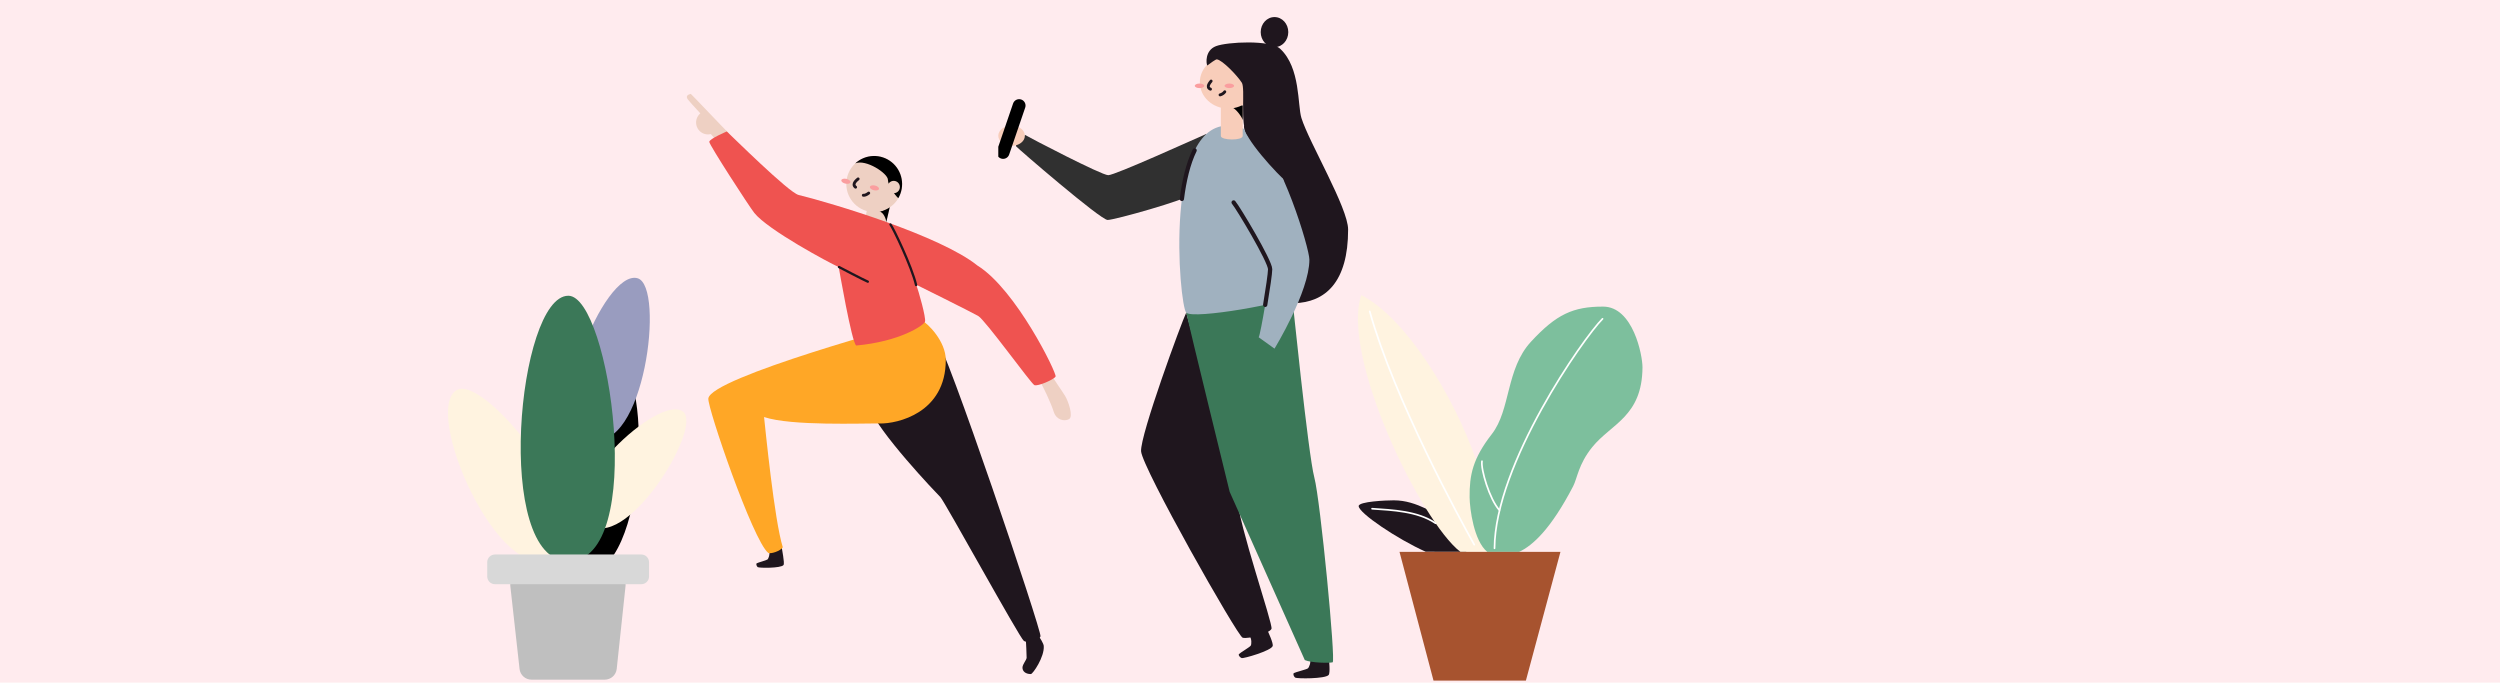 <svg width="586" height="160" viewBox="0 0 586 160" fill="none" xmlns="http://www.w3.org/2000/svg">
<rect width="586" height="160" fill="#FFEBEE"/>
<path d="M144.626 85.087C153.176 86.712 151.65 137.737 135.239 134.65C119.741 131.72 134.195 83.121 144.626 85.087Z" fill="black"/>
<path d="M107.087 91.413C113.891 87.566 142.371 123.403 129.344 130.77C117.036 137.731 98.802 96.097 107.087 91.413Z" fill="#FFF3E0"/>
<path d="M141.759 159.312H124.578C123.886 159.312 123.219 159.057 122.703 158.595C122.188 158.133 121.86 157.498 121.784 156.81L119.615 137.33C119.571 136.937 119.611 136.539 119.731 136.162C119.852 135.786 120.051 135.439 120.314 135.144C120.578 134.849 120.901 134.614 121.262 134.452C121.623 134.291 122.014 134.207 122.409 134.207H143.838C144.232 134.207 144.623 134.289 144.983 134.45C145.343 134.61 145.666 134.845 145.929 135.138C146.193 135.431 146.392 135.777 146.513 136.152C146.634 136.528 146.675 136.924 146.632 137.316L144.558 156.797C144.484 157.487 144.157 158.126 143.64 158.59C143.124 159.055 142.454 159.312 141.759 159.312Z" fill="#BFBFBF"/>
<path d="M149.453 65.224C155.965 67.118 150.974 106.52 138.505 102.879C126.733 99.455 141.529 62.92 149.453 65.224Z" fill="#999CBF"/>
<path d="M160.19 96.561C164.69 100.444 146.384 130.112 137.735 122.66C129.568 115.654 154.696 91.836 160.19 96.561Z" fill="#FFF3E0"/>
<path d="M133.214 69.322C142.961 69.322 151.884 131.552 133.214 131.552C115.583 131.552 121.348 69.322 133.214 69.322Z" fill="#3B7858"/>
<path d="M150.317 129.973H116.028C115.021 129.973 114.205 130.789 114.205 131.795V135.116C114.205 136.123 115.021 136.939 116.028 136.939H150.317C151.324 136.939 152.14 136.123 152.14 135.116V131.795C152.14 130.789 151.324 129.973 150.317 129.973Z" fill="#D8D8D8"/>
<path d="M343.686 129.355V128.905L342.606 127.555L340.131 124.518L337.476 121.305C337.476 121.305 334.92 119.536 334.263 119.23C331.869 118.123 329.511 117.277 326.694 117.277C324.962 117.277 318.486 117.538 318.473 118.627C318.473 120.243 327.54 126.358 334.191 129.328C337.089 129.355 343.686 129.355 343.686 129.355Z" fill="#1F161E"/>
<path d="M342.313 129.355C333.084 122.267 314.247 83.523 319.076 69.168C329.362 74.41 340.648 92.487 345.972 107.75C346.253 108.743 346.479 109.751 346.647 110.77L348.807 120.67L349.347 129.355H342.313Z" fill="#FFF3E0"/>
<path d="M348.612 129.354C345.498 126.825 344.504 119.337 344.477 116.543C344.427 111.327 345.228 107.484 349.688 101.747C354.147 96.009 352.946 86.487 358.886 80.071C364.825 73.654 368.731 71.867 375.76 71.867C382.789 71.867 385.017 83.261 384.999 86.127C384.918 97.683 377.632 99.317 373.195 104.838C369.969 108.843 369.717 112.119 368.74 113.991C363.493 124.066 359.246 127.873 356.096 129.354" fill="#7DBF9D"/>
<path d="M350.314 128.518C350.404 108.795 371.19 79.172 375.631 74.731" stroke="white" stroke-width="0.4" stroke-linecap="round" stroke-linejoin="round"/>
<path d="M351.452 119.568C349.153 117.062 347.06 109.956 347.375 108.111" stroke="white" stroke-width="0.4" stroke-linecap="round" stroke-linejoin="round"/>
<path d="M345.562 127.667C342.304 121.88 326.847 93.728 321.064 72.988" stroke="white" stroke-width="0.4" stroke-linecap="round" stroke-linejoin="round"/>
<path d="M356.096 129.354H365.77L357.671 159.526H336.012L328.043 129.354H356.096Z" fill="#A7532F"/>
<path d="M321.617 119.244C326.338 119.568 332.278 119.784 336.489 122.642" stroke="white" stroke-width="0.4" stroke-linecap="round" stroke-linejoin="round"/>
<g clip-path="url(#clip0_7013_221888)">
<path d="M246.665 88.152C246.873 88.75 248.892 91.547 249.649 92.784C250.406 94.022 251.677 97.661 250.562 98.259C249.447 98.856 247.579 98.419 246.987 96.503C246.395 94.586 244.387 90.268 243.685 89.321C242.983 88.374 246.665 88.152 246.665 88.152Z" fill="#EED0C3"/>
<path d="M170.891 31.3C169.913 30.367 161.992 22 161.914 22C161.176 22.18 160.692 22.539 161.228 23.306C161.436 23.603 162.69 24.997 164.153 26.57C163.716 26.94 163.402 27.437 163.255 27.992C163.108 28.547 163.135 29.134 163.332 29.674C163.528 30.213 163.885 30.679 164.354 31.008C164.823 31.337 165.382 31.513 165.954 31.512C166.181 31.51 166.407 31.48 166.627 31.424L167.884 32.923L169.753 32.159L169.503 31.881L170.891 31.3Z" fill="#EED0C3"/>
<path d="M183.215 128.164C183.238 128.582 183.986 132.013 183.654 132.444C183.053 133.227 177.856 133.162 177.599 132.93C177.342 132.698 177.17 132.196 177.378 132.039C177.586 131.882 179.627 131.35 179.894 131.141C180.16 130.932 180.495 129.878 180.319 129.329" fill="#1F161E"/>
<path d="M219.236 78.928C221.511 80.534 244.263 148.083 243.892 149.154C243.522 150.225 240.928 150.819 239.992 150.225C239.056 149.631 221.384 117.486 220.435 116.533C219.486 115.58 205.617 101.06 203.722 95.344C201.827 89.628 219.236 78.928 219.236 78.928Z" fill="#1F161E"/>
<path d="M216.067 75.088C217.507 75.845 221.69 79.984 221.69 84.388C221.69 96.829 210.314 99.339 206.258 99.267C202.201 99.195 185.44 99.897 179.095 97.752C179.368 100.165 181.497 121.932 183.486 128.271C183.005 129.165 180.502 129.955 180.054 129.577C176.453 126.639 165.827 95.601 166.032 93.421C166.494 88.498 213.431 75.728 216.067 75.088Z" fill="#FFA726"/>
<path d="M202.252 53.45C202.048 54.344 206.942 55.555 207.167 54.592L208.551 48.592L203.637 47.463L202.252 53.45Z" fill="#EED0C3"/>
<path d="M207.723 52.176C207.846 51.641 207.056 49.519 206.049 49.614C207.297 49.47 208.194 48.207 208.552 48.592L207.723 52.176Z" fill="black"/>
<path d="M204.928 49.709C208.546 49.709 211.48 46.762 211.48 43.128C211.48 39.493 208.546 36.547 204.928 36.547C201.309 36.547 198.375 39.493 198.375 43.128C198.375 46.762 201.309 49.709 204.928 49.709Z" fill="#EED0C3"/>
<path d="M199.34 42.732C199.411 42.424 198.992 42.064 198.405 41.928C197.817 41.791 197.283 41.929 197.212 42.236C197.141 42.544 197.56 42.904 198.148 43.041C198.735 43.177 199.269 43.039 199.34 42.732Z" fill="#FA9E9F"/>
<path d="M206.032 44.288C206.103 43.981 205.684 43.621 205.096 43.484C204.509 43.347 203.975 43.486 203.904 43.793C203.833 44.1 204.252 44.461 204.839 44.597C205.427 44.734 205.961 44.596 206.032 44.288Z" fill="#FA9E9F"/>
<path d="M201.142 41.935C200.875 42.174 199.578 43.134 200.544 43.871" stroke="#1F161E" stroke-width="0.69" stroke-miterlimit="10" stroke-linecap="round"/>
<path d="M202.367 45.771C202.692 45.833 203.274 45.559 203.619 45.262" stroke="#1F161E" stroke-width="0.69" stroke-miterlimit="10" stroke-linecap="round"/>
<path d="M208.129 42.144C208.145 40.658 202.961 37.231 200.465 38.298C201.619 37.231 203.117 36.616 204.685 36.564C206.253 36.512 207.788 37.027 209.01 38.015C210.232 39.003 211.061 40.399 211.345 41.948C211.63 43.498 211.351 45.099 210.56 46.459C209.858 45.829 208.129 43.544 208.129 42.144Z" fill="black"/>
<path d="M209.488 45.291C210.285 45.291 210.931 44.642 210.931 43.842C210.931 43.041 210.285 42.393 209.488 42.393C208.691 42.393 208.045 43.041 208.045 43.842C208.045 44.642 208.691 45.291 209.488 45.291Z" fill="#EED0C3"/>
<path d="M170.364 30.814C171.06 31.428 184.86 45.132 187.191 45.7C195.044 47.613 220.454 55.255 229.119 62.25C238.168 67.845 247.776 87.559 247.428 88.257C247.08 88.956 243.242 90.621 242.458 90.272C241.675 89.922 230.949 75.011 229.292 74.061C227.634 73.111 214.734 66.716 214.734 66.716C215.341 68.204 217.087 74.511 216.824 75.386C216.56 76.261 210.941 80.057 200.696 80.991C199.649 80.377 196.597 62.603 196.597 62.603C194.416 61.623 179.985 53.91 176.806 49.904C175.574 48.351 166.256 33.968 166.256 33.256C166.256 32.545 170.364 30.814 170.364 30.814Z" fill="#EF5350"/>
<path d="M203.413 66.023C202.506 65.651 196.652 62.586 196.652 62.586" stroke="#1F161E" stroke-width="0.55" stroke-miterlimit="10" stroke-linecap="round"/>
<path d="M208.725 52.623C209.342 53.377 213.717 62.478 214.734 66.826" stroke="#1F161E" stroke-width="0.55" stroke-miterlimit="10" stroke-linecap="round"/>
<path d="M243.401 149.088C243.755 149.414 244.613 150.86 244.655 151.399C244.866 153.978 242.087 157.996 241.639 158C240.339 158 239.666 157.308 239.666 156.498C239.666 155.688 240.641 154.699 240.641 154.157C240.641 153.616 240.521 150.377 240.43 149.897" fill="#1F161E"/>
</g>
<g clip-path="url(#clip1_7013_221888)">
<path d="M311.489 154.262C311.522 154.763 311.855 157.694 311.434 158.212C310.662 159.15 303.914 159.102 303.581 158.832C303.248 158.561 303.021 157.958 303.292 157.769C303.563 157.579 306.202 156.929 306.547 156.679C306.891 156.428 307.315 155.166 307.085 154.512" fill="#1F161E"/>
<path d="M278.049 73.279C276.899 75.689 267.245 101.948 267.469 105.776C267.692 109.605 290.032 149.055 291.265 149.471C292.499 149.887 297.625 148.432 298.038 147.396C298.452 146.36 290.255 122.817 290.032 116.788" fill="#1F161E"/>
<path d="M278.049 73.279C278.627 76.119 288.234 115.285 288.234 115.285L305.847 154.725C307.312 155.385 311.621 155.456 312.375 155.246C313.129 155.036 309.508 117.269 308.077 111.917C306.645 106.565 302.878 69.41 302.878 69.41C302.878 69.41 283.145 69.711 278.049 73.279Z" fill="#3B7858"/>
<path d="M282.808 31.375C279.901 32.631 261.366 41.063 259.773 41.063C258.18 41.063 241.237 32.211 240.241 31.615C239.293 32.492 237.847 33.873 238.198 34.323C238.55 34.774 257.979 51.56 259.627 51.56C261.274 51.56 277.961 46.865 279.257 45.575" fill="#303030"/>
<path d="M289.099 29.545C272.441 27.02 276.409 71.591 278.05 73.28C279.69 74.969 302.158 70.911 303.618 69.313C305.079 67.715 300.788 29.968 289.099 29.545Z" fill="#A0B1BF"/>
<path d="M297.061 147.678C297.258 148.141 298.547 150.839 298.309 151.452C297.881 152.562 291.444 154.417 291.038 154.252C290.632 154.086 290.214 153.575 290.408 153.321C290.602 153.067 292.905 151.706 293.154 151.367C293.403 151.029 293.388 149.712 292.949 149.154" fill="#1F161E"/>
<path d="M286.166 31.866C286.166 32.929 291.291 33.011 291.291 31.866V24.758H286.166V31.866Z" fill="#F8CDBA"/>
<path d="M291.295 28.187C291.295 27.676 289.409 24.893 288.432 25.191C289.636 24.795 290.852 24.47 291.295 24.744V28.187Z" fill="black"/>
<path d="M287.902 25.448C291.58 25.448 294.561 22.691 294.561 19.29C294.561 15.89 291.58 13.133 287.902 13.133C284.224 13.133 281.242 15.89 281.242 19.29C281.242 22.691 284.224 25.448 287.902 25.448Z" fill="#F8CDBA"/>
<path d="M281.17 20.652C281.784 20.652 282.283 20.412 282.283 20.117C282.283 19.822 281.784 19.582 281.17 19.582C280.555 19.582 280.057 19.822 280.057 20.117C280.057 20.412 280.555 20.652 281.17 20.652Z" fill="#FA9E9F"/>
<path d="M288.154 20.652C288.769 20.652 289.267 20.412 289.267 20.117C289.267 19.822 288.769 19.582 288.154 19.582C287.539 19.582 287.041 19.822 287.041 20.117C287.041 20.412 287.539 20.652 288.154 20.652Z" fill="#FA9E9F"/>
<path d="M283.881 19.006C283.673 19.28 282.604 20.431 283.731 20.898" stroke="#1F161E" stroke-width="0.69" stroke-miterlimit="10" stroke-linecap="round"/>
<path d="M285.986 22.241C286.435 22.129 286.825 21.871 287.085 21.514" stroke="#1F161E" stroke-width="0.69" stroke-miterlimit="10" stroke-linecap="round"/>
<path d="M291.966 20.939C292.777 20.939 293.434 20.332 293.434 19.582C293.434 18.832 292.777 18.225 291.966 18.225C291.155 18.225 290.498 18.832 290.498 19.582C290.498 20.332 291.155 20.939 291.966 20.939Z" fill="#F8CDBA"/>
<path d="M303.31 71.073C310.695 70.887 315.999 66.107 315.999 53.809C315.999 48.732 306.869 33.444 305.057 27.669C304.119 24.687 304.873 15.913 300.089 11.448C297.782 9.299 287.641 9.806 285.023 10.819C282.406 11.831 282.713 14.881 282.98 15.358C283.606 14.87 284.979 13.882 285.225 13.912C286.51 14.058 290.017 17.707 291.082 19.383C291.946 20.737 290.614 29.145 292.301 31.549C293.989 33.952 299.964 32.69 299.964 32.69" fill="#1F161E"/>
<path d="M289.158 47.451C290.18 48.632 297.721 61.215 297.721 63.107C297.721 64.999 295.484 78.411 295.038 79.061C296.059 79.768 298.743 81.718 298.743 81.718C298.743 81.718 306.922 68.364 306.922 60.862C306.922 58.202 300.405 36.578 294.141 31.615" fill="#A0B1BF"/>
<path d="M289.158 47.451C290.18 48.633 297.721 61.215 297.721 63.107C297.721 64.045 297.169 67.816 296.561 71.458" stroke="#1F161E" stroke-linecap="round" stroke-linejoin="round"/>
<path d="M291.628 29.523C291.317 32.021 299.199 40.737 302.271 43.29C305.339 39.715 303.497 30.86 303.497 30.86L297.237 28.186L291.628 29.523Z" fill="#1F161E"/>
<path d="M298.742 11.055C300.528 11.055 301.975 9.475 301.975 7.527C301.975 5.579 300.528 4 298.742 4C296.957 4 295.51 5.579 295.51 7.527C295.51 9.475 296.957 11.055 298.742 11.055Z" fill="#1F161E"/>
<path d="M280.019 35.254C278.503 38.331 277.566 42.363 277.031 46.635" stroke="#1F161E" stroke-linecap="round" stroke-linejoin="round"/>
<path d="M237.116 34.192C238.836 34.192 240.231 33.128 240.231 31.816C240.231 30.503 238.836 29.439 237.116 29.439C235.395 29.439 234 30.503 234 31.816C234 33.128 235.395 34.192 237.116 34.192Z" fill="#F8CDBA"/>
<path d="M238.887 24.744L235.127 35.739" stroke="black" stroke-width="3" stroke-miterlimit="10" stroke-linecap="round"/>
</g>
<defs>
<clipPath id="clip0_7013_221888">
<rect width="90" height="136" fill="white" transform="translate(161 22)"/>
</clipPath>
<clipPath id="clip1_7013_221888">
<rect width="82" height="155" fill="white" transform="translate(234 4)"/>
</clipPath>
</defs>
</svg>
